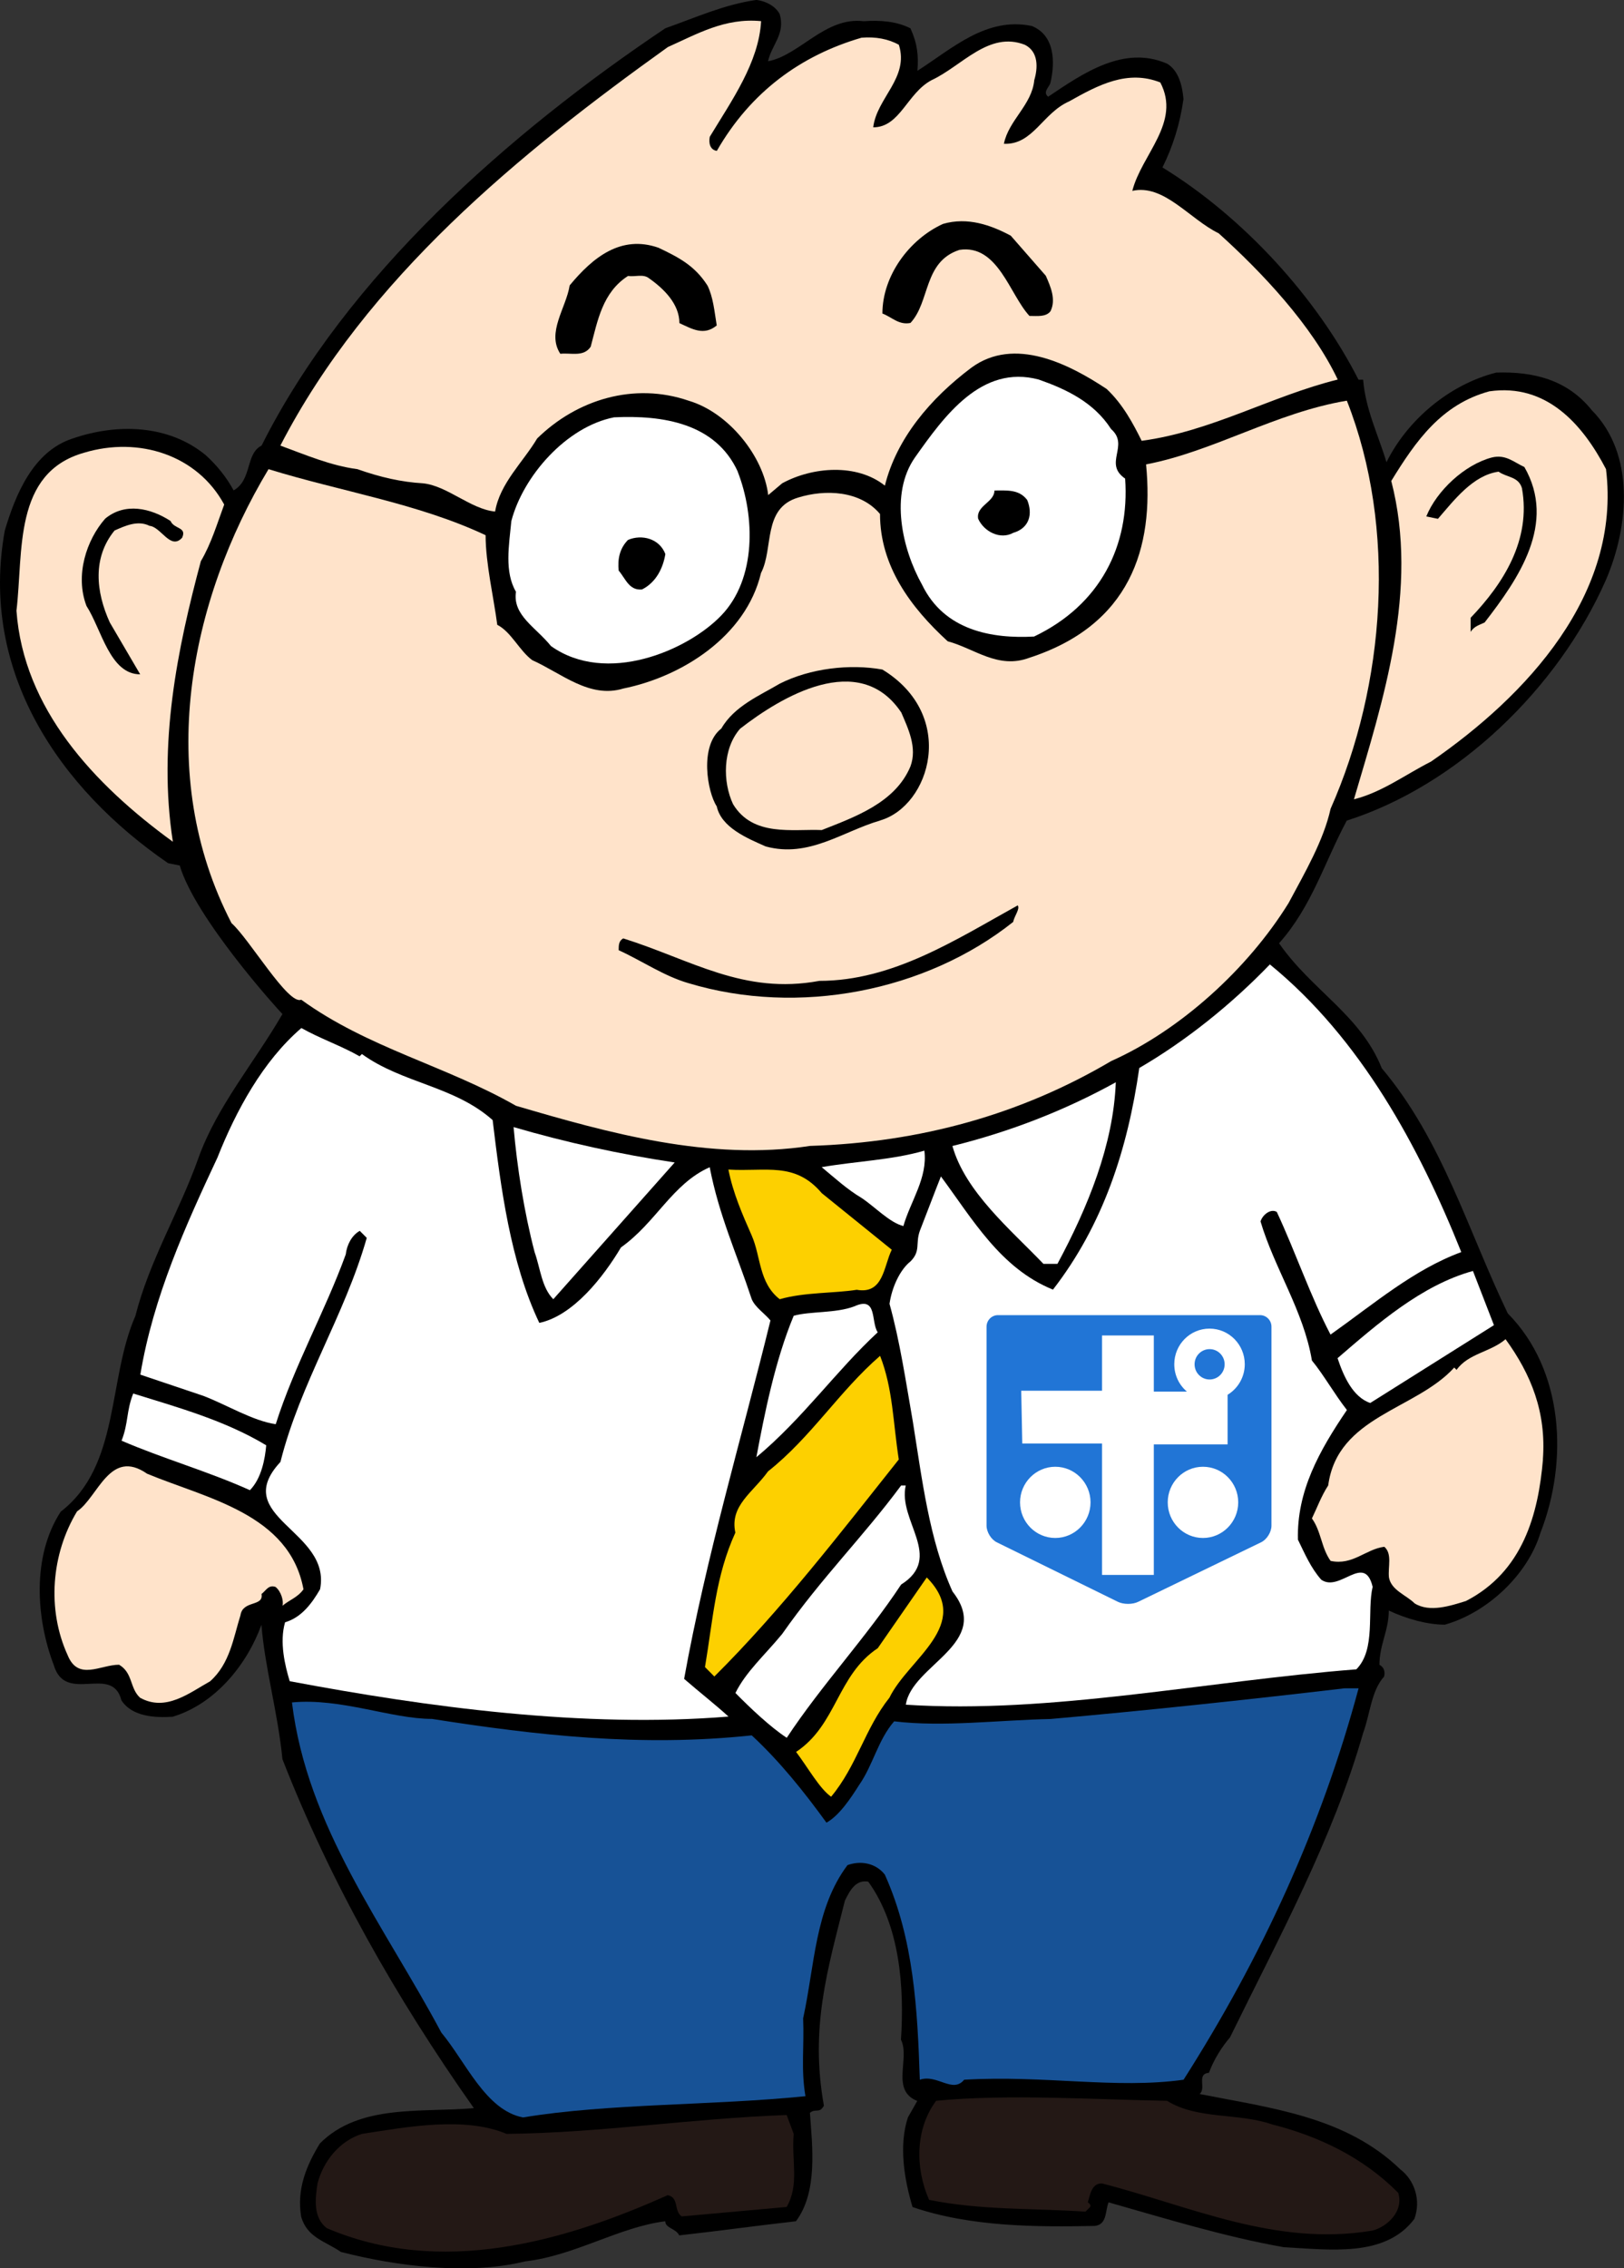 <svg width="116" height="162" viewBox="0 0 116 162" fill="none" xmlns="http://www.w3.org/2000/svg">
<rect x="0" y="0" width="116" height="162" fill="#333333" stroke="none"/>
<g clip-path="url(#clip0_2_5966)">
<path d="M55.694 1.009C56.111 2.439 55.111 3.2 54.86 4.376C57.115 3.955 58.948 1.176 61.699 1.516C62.864 1.43 64.034 1.516 65.033 2.024C65.53 3.119 65.615 3.961 65.53 5.057C68.03 3.459 70.451 1.182 73.699 1.856C75.366 2.531 75.366 4.469 75.035 5.899C74.949 6.233 74.452 6.573 74.869 6.908C77.37 5.224 80.287 3.206 83.369 4.549C84.203 5.057 84.454 6.147 84.534 7.075C84.283 8.845 83.786 10.443 83.032 11.959C88.787 15.494 94.039 21.22 97.036 27.119H97.367C97.532 29.224 98.452 31.075 99.034 33.012C100.535 29.979 103.538 27.453 106.872 26.611C109.538 26.525 111.958 27.119 113.705 29.304C116.788 32.418 116.371 37.556 114.704 41.431C111.285 49.175 104.12 56.083 96.197 58.609C94.615 61.556 93.696 64.756 91.361 67.368C93.696 70.736 97.196 72.506 98.697 76.294C103.03 81.432 104.862 87.913 107.7 93.807C111.701 97.849 112.033 104.33 110.034 109.468C109.115 112.501 106.198 115.194 103.201 116.036C101.951 116.036 100.45 115.615 99.199 115.027C99.199 116.457 98.531 117.466 98.531 118.902C98.863 119.069 98.948 119.409 98.863 119.744C97.944 120.753 97.864 122.437 97.361 123.786C95.198 131.363 91.361 138.352 87.856 145.514C87.274 146.188 86.692 147.111 86.355 148.039C85.436 148.126 86.189 149.135 85.687 149.556C90.773 150.565 96.105 151.153 100.027 154.942C101.026 155.703 101.523 157.133 101.026 158.476C98.943 161.256 94.941 160.668 91.687 160.495C87.434 159.739 83.352 158.476 79.185 157.294C78.934 157.882 79.099 158.892 78.186 158.978C74.104 159.059 69.349 159.059 65.181 157.629C64.599 155.691 64.183 153.252 64.85 151.228L65.518 150.052C63.6 149.296 65.022 147.019 64.354 145.675C64.605 141.887 64.268 137.51 62.019 134.39C61.105 134.223 60.689 135.065 60.352 135.74C59.102 140.704 57.852 144.833 58.851 150.392C58.52 150.98 58.268 150.559 57.852 150.899C58.017 153.258 58.434 156.539 56.853 158.644C53.85 158.984 51.515 159.318 48.518 159.653C48.267 159.145 47.519 159.145 47.519 158.644C44.185 159.065 41.102 161.089 37.517 161.509C33.43 162.519 28.264 161.844 24.348 160.835C23.263 160.079 21.933 159.826 21.51 158.309C21.179 156.291 21.927 154.607 22.846 153.091C25.678 150.231 30.182 150.899 33.847 150.565C28.264 142.648 23.594 134.396 20.174 125.643C19.843 122.275 18.924 119.161 18.673 116.042C17.674 118.821 15.419 121.681 12.336 122.61C11.086 122.696 9.419 122.61 8.671 121.433C8.004 118.821 4.67 121.768 3.836 118.908C2.586 115.627 2.255 111.163 4.339 107.963C8.592 104.682 7.672 98.535 9.671 93.986C10.669 90.03 12.839 86.489 14.175 82.701C15.505 78.999 18.176 75.879 20.174 72.425C19.758 72.004 13.924 65.523 12.839 61.815L12.005 61.648C4.264 56.331 -1.49 47.993 0.343 37.89C1.096 35.365 2.346 32.245 5.178 31.323C8.346 30.227 12.017 30.313 14.683 32.499C15.516 33.254 16.184 34.096 16.686 35.025C18.022 34.269 17.52 32.412 18.684 31.824C24.77 19.698 36.358 9.508 47.525 2.018C49.688 1.257 51.692 0.334 54.027 -0.006C54.695 0.075 55.363 0.415 55.694 1.003V1.009Z" fill="black"/>
<path d="M54.364 1.517C54.198 4.463 52.28 7.156 50.699 9.768C50.613 10.189 50.699 10.697 51.201 10.777C53.616 6.568 57.201 3.956 61.539 2.693C62.538 2.612 63.458 2.779 64.205 3.2C64.953 5.559 62.624 6.989 62.373 9.094C64.291 9.094 64.788 6.654 66.54 5.726C68.71 4.717 70.628 2.191 73.208 3.2C74.207 3.708 74.127 4.884 73.876 5.726C73.71 7.496 72.043 8.586 71.707 10.27C73.79 10.357 74.458 8.079 76.376 7.237C78.46 6.061 80.543 4.965 82.878 5.888C84.38 8.748 81.543 11.025 80.88 13.632C83.135 13.124 84.968 15.65 87.051 16.665C90.134 19.444 93.719 23.233 95.552 27.108C90.802 28.284 86.549 30.81 81.548 31.484C80.966 30.308 80.212 28.872 79.048 27.782C76.382 26.012 72.46 23.994 69.377 26.266C66.46 28.457 64.04 31.317 63.206 34.685C61.203 33.087 58.04 33.335 55.871 34.517L54.872 35.359C54.541 32.58 52.04 29.466 49.203 28.624C45.287 27.275 41.199 28.538 38.368 31.317C37.369 33.001 35.702 34.517 35.365 36.536C33.613 36.368 31.946 34.685 30.199 34.517C28.698 34.431 27.196 34.096 25.529 33.508C23.611 33.255 21.864 32.499 20.026 31.825C26.191 19.871 37.112 10.945 47.702 3.362C49.785 2.433 51.783 1.257 54.369 1.511L54.364 1.517Z" fill="#FFE3CA"/>
<path d="M74.704 19.703C75.035 20.459 75.451 21.387 75.035 22.229C74.704 22.65 74.115 22.564 73.533 22.564C72.118 21.047 71.284 17.426 68.532 17.847C65.946 18.689 66.449 21.549 65.033 23.065C64.2 23.233 63.697 22.644 63.029 22.391C63.029 19.698 64.947 17.086 67.362 15.99C69.115 15.483 70.782 16.076 72.197 16.832L74.698 19.692L74.704 19.703Z" fill="black"/>
<path d="M50.527 20.378C50.944 21.22 51.03 22.229 51.195 23.244C50.276 24.005 49.443 23.498 48.529 23.077C48.529 21.727 47.445 20.638 46.36 19.877C45.943 19.542 45.361 19.79 44.859 19.709C43.026 20.886 42.689 22.91 42.193 24.761C41.69 25.522 40.777 25.182 40.023 25.268C39.024 23.752 40.44 21.987 40.691 20.384C42.358 18.366 44.362 16.763 47.028 17.691C48.444 18.366 49.614 18.954 50.527 20.384V20.378Z" fill="black"/>
<path d="M79.368 30.648C80.703 31.825 78.785 33.093 80.367 34.183C80.703 38.981 78.585 43.207 73.864 45.462C70.862 45.629 67.448 45.041 65.861 41.76C64.445 39.234 63.526 35.279 65.359 32.666C67.442 29.72 70.108 26.012 74.195 27.108C76.114 27.782 78.117 28.705 79.362 30.642L79.368 30.648Z" fill="white"/>
<path d="M114.716 33.514C115.8 42.44 109.047 49.683 102.214 54.394C100.381 55.322 98.714 56.585 96.71 57.087C98.794 50.011 101.38 42.1 99.376 34.35C101.129 31.49 102.961 28.878 106.381 27.949C110.468 27.361 113.049 30.308 114.716 33.508V33.514Z" fill="#FFE3CA"/>
<path d="M96.208 28.63C99.793 37.724 98.96 48.922 95.043 57.762C94.541 60.033 93.211 62.311 92.041 64.497C89.124 69.214 84.288 73.59 79.373 75.781C72.957 79.57 65.787 81.594 57.863 81.842C50.693 82.938 43.443 80.913 36.855 78.976C31.854 76.116 26.271 74.847 21.516 71.399C20.597 71.82 17.788 67.028 16.538 65.933C11.035 55.322 13.512 42.936 19.181 33.508C24.347 35.106 29.851 35.947 34.686 38.225C34.686 40.243 35.268 42.688 35.519 44.626C36.518 45.133 37.101 46.477 38.02 47.151C40.103 48.08 42.113 49.914 44.522 49.175C48.689 48.334 53.273 45.468 54.358 40.924C55.277 39.154 54.444 36.293 57.024 35.532C58.942 34.944 61.442 35.025 62.858 36.709C62.858 40.411 65.027 43.363 67.693 45.802C69.611 46.31 71.278 47.82 73.528 46.978C80.715 44.643 82.445 39.148 81.862 33.168C86.697 32.24 91.116 29.466 96.197 28.618L96.208 28.63Z" fill="#FFE3CA"/>
<path d="M52.691 33.681C53.941 36.882 54.027 41.345 51.526 43.951C49.106 46.477 43.3 48.95 39.355 46.142C38.271 44.793 36.604 43.951 36.855 42.267C36.022 40.837 36.353 38.986 36.524 37.216C37.357 34.016 40.44 30.481 43.86 29.806C47.359 29.639 51.115 30.227 52.697 33.681H52.691Z" fill="white"/>
<path d="M16.013 36.04C15.511 37.389 15.094 38.819 14.346 40.082C12.679 46.31 11.263 53.131 12.348 60.12C6.679 55.997 1.678 50.605 1.176 43.617C1.678 39.407 0.925 33.768 6.011 32.332C9.927 31.156 14.095 32.499 16.013 36.034V36.04Z" fill="#FFE3CA"/>
<path d="M108.876 33.341C111.21 37.383 108.459 41.339 106.044 44.459C105.713 44.626 105.296 44.712 105.045 45.133V44.124C107.38 41.685 109.378 38.565 108.71 34.863C108.459 34.022 107.625 34.108 107.043 33.687C105.211 33.941 103.875 35.711 102.71 37.055L101.877 36.887C102.625 35.036 104.628 33.185 106.547 32.678C107.546 32.424 108.128 33.012 108.881 33.353L108.876 33.341Z" fill="black"/>
<path d="M73.368 35.7C73.784 36.709 73.533 37.718 72.369 38.058C71.45 38.565 70.285 37.977 69.868 37.049C69.703 36.12 71.033 35.872 71.033 35.031C71.952 35.031 72.785 34.944 73.368 35.705V35.7Z" fill="black"/>
<path d="M13.016 38.398C12.182 39.327 11.514 37.637 10.681 37.556C9.847 37.135 8.928 37.556 8.181 37.891C6.599 39.828 6.845 42.267 7.844 44.459L10.013 48.161C7.844 48.161 7.261 44.96 6.177 43.276C5.343 41.085 6.177 38.56 7.513 37.043C8.928 35.867 10.761 36.288 12.182 37.21C12.434 37.798 13.353 37.631 13.016 38.387V38.398Z" fill="black"/>
<path d="M47.525 39.575C47.359 40.584 46.857 41.599 45.858 42.1C44.939 42.187 44.693 41.345 44.191 40.751C44.105 39.909 44.271 39.154 44.859 38.56C45.858 38.139 47.108 38.473 47.525 39.569V39.575Z" fill="black"/>
<path d="M62.864 58.603C60.209 59.37 57.777 61.296 54.695 60.454C53.364 59.866 51.526 59.105 51.195 57.589C50.527 56.579 49.934 53.258 51.526 52.03C52.445 50.427 54.278 49.671 55.694 48.829C57.863 47.734 60.694 47.399 63.029 47.82C68.401 51.101 66.449 57.56 62.864 58.598V58.603Z" fill="black"/>
<path d="M64.365 50.859C64.868 52.036 65.53 53.385 65.033 54.734C63.949 57.346 61.031 58.356 58.697 59.284C56.613 59.197 53.781 59.786 52.36 57.433C51.612 55.836 51.612 53.477 52.862 52.047C55.779 49.775 61.362 46.408 64.365 50.871V50.859Z" fill="#FFE3CA"/>
<path d="M72.7 64.67C72.865 64.923 72.449 65.425 72.369 65.846C66.118 70.817 57.03 72.581 49.192 70.223C47.439 69.721 45.858 68.625 44.191 67.864C44.191 67.524 44.191 67.189 44.522 67.022C49.357 68.539 53.108 71.064 58.525 70.055C63.777 70.055 68.276 67.109 72.694 64.664L72.7 64.67Z" fill="black"/>
<path d="M90.705 68.879C97.207 74.184 101.374 81.928 104.377 89.425C100.958 90.688 98.126 93.132 95.038 95.318C93.622 92.625 92.537 89.425 91.201 86.559C90.785 86.305 90.203 86.726 90.037 87.234C91.036 90.601 93.12 93.634 93.708 97.169C94.541 98.178 95.289 99.527 96.208 100.704C94.21 103.65 92.623 106.51 92.709 109.964C93.205 110.974 93.628 111.983 94.376 112.825C95.711 113.753 97.458 110.887 98.046 113.332C97.629 115.102 98.297 117.795 96.882 119.225C86.126 120.067 75.04 122.426 64.702 121.751C65.119 118.891 70.953 117.374 68.036 113.666C66.369 109.964 65.867 105.669 65.204 101.54C64.702 98.674 64.285 95.814 63.537 93.121C63.703 91.945 64.285 90.682 65.039 90.088C65.787 89.332 65.37 88.825 65.707 87.897C66.203 86.634 66.706 85.284 67.208 84.022C69.457 87.055 71.461 90.59 75.212 92.106C78.797 87.476 80.543 82.084 81.377 76.277C84.711 74.34 87.965 71.728 90.716 68.868L90.705 68.879Z" fill="white"/>
<path d="M25.683 75.447L25.849 75.28C28.766 77.385 32.437 77.552 35.188 79.997C35.77 84.794 36.438 90.099 38.522 94.482C40.943 93.974 43.106 91.195 44.356 89.09C46.857 87.32 48.021 84.546 50.693 83.364C51.361 86.818 52.611 89.511 53.696 92.792C53.947 93.38 54.615 93.801 55.032 94.309C52.948 102.814 50.447 111.152 48.866 119.906C50.031 120.915 51.115 121.757 52.035 122.599C41.696 123.44 30.53 121.924 20.694 120.073C20.363 118.977 19.946 117.294 20.363 115.863C21.527 115.529 22.281 114.514 22.863 113.505C23.697 109.296 16.361 108.367 20.032 104.411C21.447 98.772 24.616 93.969 26.197 88.41L25.695 87.908C25.112 88.243 24.776 88.917 24.696 89.592C23.194 93.721 21.031 97.509 19.695 101.719C18.028 101.465 16.275 100.369 14.528 99.695L10.024 98.178C10.944 92.619 13.278 87.487 15.528 82.684C16.863 79.316 18.782 75.781 21.527 73.423C22.863 74.178 24.365 74.686 25.695 75.447H25.683Z" fill="white"/>
<path d="M75.531 90.267H74.532C72.198 87.828 68.949 85.129 68.03 81.848C72.112 80.839 76.034 79.322 79.699 77.298C79.533 81.761 77.701 86.224 75.531 90.267Z" fill="white"/>
<path d="M48.193 83.024L39.521 92.792C38.688 91.95 38.602 90.601 38.185 89.425C37.437 86.564 36.935 83.364 36.684 80.498C40.434 81.594 44.271 82.436 48.187 83.024H48.193Z" fill="white"/>
<path d="M64.531 87.568C63.532 87.314 62.533 86.219 61.528 85.55C60.529 84.962 59.61 84.12 58.691 83.359C61.111 82.938 63.692 82.857 66.026 82.182C66.278 84.12 65.027 85.803 64.525 87.574L64.531 87.568Z" fill="white"/>
<path d="M63.697 89.257C63.115 90.434 63.115 92.458 61.197 92.118C59.615 92.371 57.446 92.285 55.694 92.792C54.192 91.616 54.358 89.759 53.696 88.248C53.028 86.732 52.36 85.215 52.029 83.531C54.695 83.699 56.778 82.943 58.696 85.215L63.697 89.257Z" fill="#FDD000"/>
<path d="M106.712 94.643L97.875 100.202C96.625 99.781 95.957 98.264 95.54 97.002C98.372 94.562 101.54 91.783 105.211 90.774L106.712 94.649V94.643Z" fill="white"/>
<path d="M62.698 95.151C59.695 97.93 57.361 101.298 54.027 104.077C54.609 100.963 55.363 97.169 56.693 93.974C57.857 93.64 59.695 93.807 61.026 93.3C62.693 92.544 62.19 94.395 62.693 95.151H62.698Z" fill="white"/>
<path d="M110.211 104.244C109.88 108.119 108.796 112.242 104.708 114.347C103.624 114.681 102.122 115.189 101.043 114.514C100.461 113.926 99.376 113.586 99.211 112.663C99.131 111.902 99.462 110.979 98.88 110.472C97.544 110.639 96.63 111.821 95.043 111.481C94.376 110.553 94.376 109.376 93.708 108.448C94.039 107.773 94.376 106.851 94.872 106.089C95.54 101.125 101.123 100.704 103.875 97.671L104.04 97.838C104.874 96.661 106.461 96.575 107.54 95.647C109.372 98.172 110.457 100.865 110.206 104.233L110.211 104.244Z" fill="#FFE3CA"/>
<path d="M64.194 104.244C60.112 109.382 55.774 115.022 51.024 119.738L50.356 119.064C50.938 115.61 51.104 112.582 52.525 109.463C52.109 107.525 53.776 106.603 54.86 105.086C57.943 102.647 59.947 99.36 62.864 96.835C63.783 99.193 63.783 101.551 64.2 104.244H64.194Z" fill="#FDD000"/>
<path d="M19.015 103.229C18.936 104.158 18.684 105.588 17.851 106.43C14.848 105.08 11.6 104.158 8.683 102.895C9.18 101.632 9.014 100.79 9.516 99.527C12.765 100.536 16.104 101.465 19.021 103.229H19.015Z" fill="white"/>
<path d="M21.681 113.505C21.265 114.093 20.683 114.26 20.18 114.681C20.266 114.347 20.095 113.672 19.678 113.338C19.175 113.17 19.01 113.591 18.679 113.845C18.844 114.773 17.343 114.266 17.177 115.362C16.675 116.959 16.43 118.816 15.008 120.079C13.507 120.92 11.84 122.27 10.007 121.255C9.259 120.58 9.505 119.485 8.506 118.896C7.17 118.896 5.589 120.073 4.835 118.222C3.334 114.935 3.671 110.979 5.503 107.946C7.005 106.937 7.838 103.402 10.504 105.253C14.757 107.023 20.677 108.119 21.676 113.505H21.681Z" fill="#FFE3CA"/>
<path d="M64.696 106.095C64.114 108.621 67.448 111.233 64.365 113.171C61.865 116.959 58.697 120.327 56.196 124.115C55.032 123.354 53.61 122.01 52.531 120.915C53.279 119.398 54.615 118.222 55.865 116.705C58.697 112.663 61.619 109.803 64.365 106.095H64.696Z" fill="white"/>
<path d="M63.532 121.249C61.785 123.44 61.197 126.133 59.364 128.325C58.531 127.736 57.697 126.22 56.864 125.124C59.781 123.187 59.781 119.652 62.698 117.714C63.863 116.031 65.033 114.347 66.198 112.663C69.531 116.031 64.868 118.476 63.532 121.249Z" fill="#FDD000"/>
<path d="M97.042 120.58C94.376 130.516 90.123 139.777 84.54 148.536C79.704 149.21 74.624 148.201 68.869 148.536C68.036 149.545 66.951 148.115 65.701 148.536C65.535 143.565 65.284 138.514 63.201 133.883C62.533 133.041 61.454 132.874 60.535 133.209C58.2 136.322 58.2 140.365 57.366 144.153C57.452 146.177 57.201 147.774 57.532 149.712C50.864 150.387 43.443 150.219 37.358 151.229C34.692 150.721 33.276 147.273 31.523 145.168C27.436 137.505 21.938 130.516 20.854 121.589C24.353 121.255 27.938 122.766 30.855 122.766C38.356 123.942 45.778 124.784 53.696 123.942C55.694 125.793 57.446 127.984 59.033 130.176C59.952 129.668 60.786 128.405 61.368 127.483C62.367 126.053 62.704 124.282 63.868 122.939C67.368 123.36 71.29 122.852 75.04 122.772C81.708 122.183 88.878 121.422 96.048 120.58H97.047H97.042Z" fill="#175296"/>
<path d="M83.369 150.046C85.539 151.396 88.456 150.888 90.871 151.73C94.204 152.572 97.373 154.089 99.873 156.614C100.29 157.964 99.04 159.053 98.041 159.307C91.122 160.483 84.951 157.537 78.7 155.94C77.952 155.94 77.866 156.781 77.701 157.289C77.786 157.37 77.952 157.456 77.866 157.623L77.535 157.958C73.784 157.704 70.114 157.871 66.363 157.116C65.364 154.844 65.364 152.065 66.866 150.041C71.952 149.539 78.368 149.96 83.369 150.041V150.046Z" fill="#231815"/>
<path d="M56.693 152.405C56.527 154.342 57.109 156.026 56.19 157.623L48.689 158.298C48.107 157.877 48.524 156.954 47.69 156.781C40.189 160.149 31.438 162.594 23.348 159.14C22.349 158.384 22.515 157.035 22.68 155.94C23.097 154.342 24.262 152.906 25.849 152.405C29.103 151.903 33.184 151.142 36.187 152.405C43.02 152.324 49.277 151.309 56.19 151.055L56.693 152.405Z" fill="#231815"/>
<path d="M71.284 93.928C70.833 93.928 70.468 94.297 70.468 94.753V108.967C70.468 109.422 70.799 109.959 71.204 110.155L79.841 114.399C80.247 114.601 80.909 114.601 81.308 114.399L90.083 110.149C90.488 109.953 90.819 109.422 90.819 108.967V94.753C90.819 94.297 90.454 93.928 90.003 93.928H71.284ZM75.377 109.843C73.984 109.843 72.86 108.702 72.86 107.3C72.86 105.899 73.99 104.757 75.377 104.757C76.764 104.757 77.895 105.899 77.895 107.3C77.895 108.702 76.764 109.843 75.377 109.843ZM85.927 109.843C84.534 109.843 83.409 108.702 83.409 107.3C83.409 105.899 84.534 104.757 85.927 104.757C87.32 104.757 88.444 105.899 88.444 107.3C88.444 108.702 87.314 109.843 85.927 109.843ZM87.685 99.62V103.16H82.416V112.484H78.717V103.097H73.019L72.945 99.326H78.717V95.381H82.416V99.389H84.779C84.226 98.922 83.877 98.224 83.877 97.434C83.877 96.027 85.002 94.891 86.395 94.891C87.788 94.891 88.912 96.033 88.912 97.434C88.912 98.363 88.416 99.176 87.679 99.62H87.685Z" fill="#2175D6"/>
<path d="M86.401 96.356C85.807 96.356 85.327 96.84 85.327 97.44C85.327 98.04 85.807 98.524 86.401 98.524C86.994 98.524 87.474 98.04 87.474 97.44C87.474 96.84 86.994 96.356 86.401 96.356Z" fill="#2175D6"/>
</g>
<defs>
<clipPath id="clip0_2_5966">
<rect width="116" height="162" fill="white"/>
</clipPath>
</defs>
</svg>
